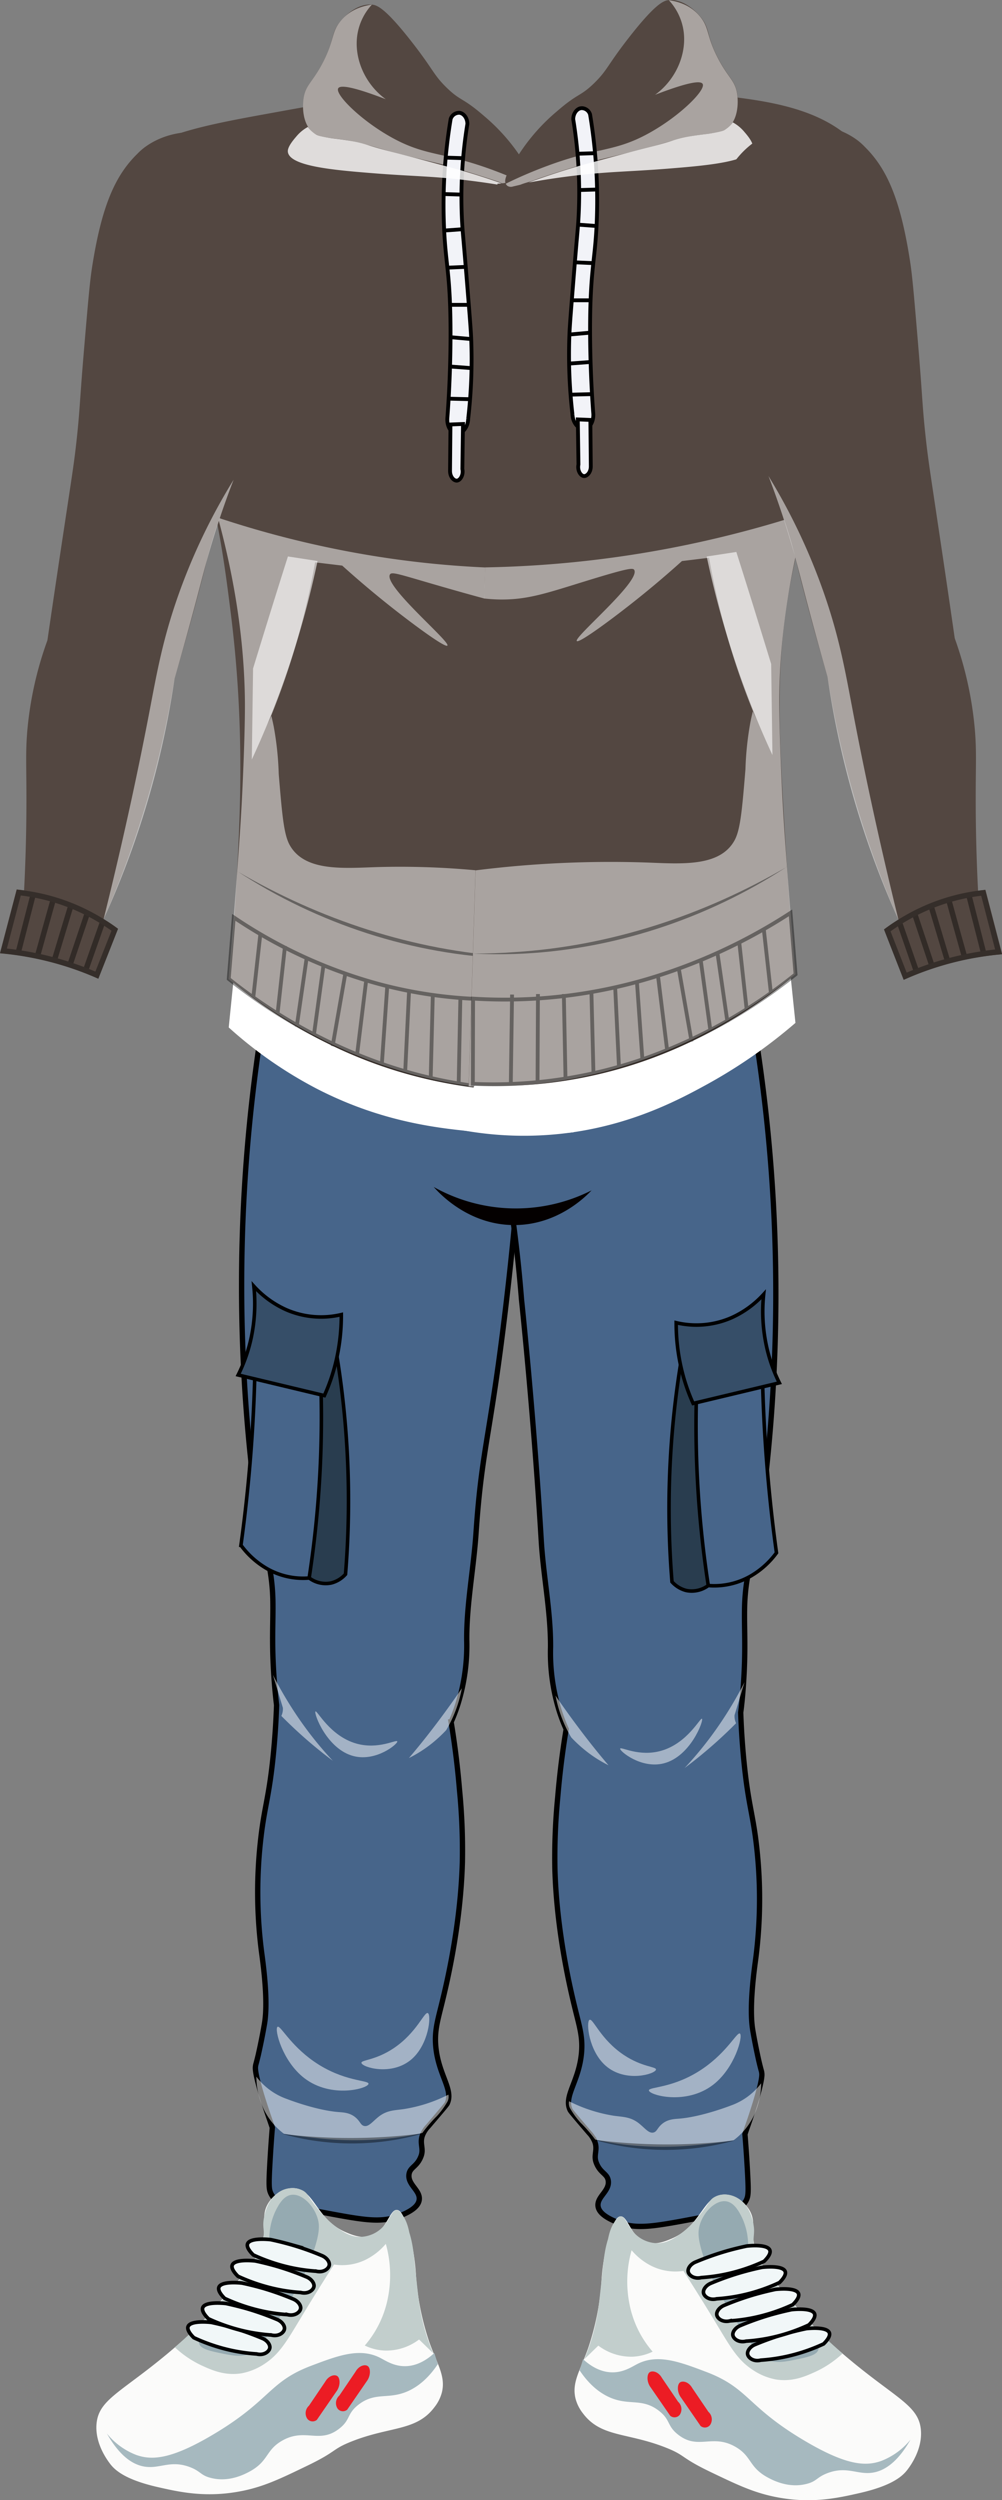 <svg xmlns="http://www.w3.org/2000/svg" viewBox="0 0 398.99 994.68"><rect x="0" y="0" width="398.99" height="994.68" fill="#808080" stroke="none"/><g style="isolation:isolate"><g id="costumes"><g id="_3" data-name="3"><path d="M477.85,996.93a659.65,659.65,0,0,0-.34,199.07,82.34,82.34,0,0,1,5.06,26.41c.19,9.56-.59,16.81.54,32.12.31,4.24.69,7.69.95,9.9-.15,4.3-.46,10.79-1.21,18.64-1.67,17.47-3.56,21.4-5,33.7a186,186,0,0,0,.2,45.7c.53,4,2.75,19.35,1.21,28.54-1.07,6.33-2.5,12.57-2.5,12.57-1,4.21-1,3.6-1.12,4.71-.44,3.84,5.54,20.73,5.54,20.73.26.74.68,2,1.18,3.47-.28,3.45-.63,8.17-.95,13.8-.52,9.09-.39,10.62.24,12.11,1.8,4.3,6.38,5.1,16.51,7,20.43,3.81,27.22,5.46,35.79,1.86,5.36-2.25,6.71-4.4,6.91-6.11.42-3.73-4.59-5.92-4.09-10,.37-3,3.22-3,4.82-7.33,1.15-3.08-.71-5,.59-8.39a11.13,11.13,0,0,1,2.29-3.49c4.86-5.7,7.3-8.55,7.5-9,2.64-5.53-3.42-11.24-4.51-22.57-.6-6.32.72-10.42,2.5-17.71,1.62-6.64,7.37-30.17,8.07-55.77a246.85,246.85,0,0,0-1.12-28.59c-.9-10.88-2.19-20.11-3.36-27.18a69,69,0,0,0,2.77-7.3,78.44,78.44,0,0,0,3.45-25.36c-.09-14.21,2.74-28.3,3.7-42.48,2.44-36,6.12-38.65,13-100.15,1.69-15.19,2.54-24.69,3.67-37.44,2.36-26.35,3-39.5,3-45.36-.27-28.28-15-52.86-35.42-60.86C521.27,941.83,488.24,960.27,477.85,996.93Z" transform="translate(-373.92 -586.04)" fill="#47658a" stroke="#000" stroke-miterlimit="10" stroke-width="2.12"/><path d="M506,1113.93a359.21,359.21,0,0,1,6.06,47.86,362.59,362.59,0,0,1-.56,50.55,11.26,11.26,0,0,1-5.69,3.47,10.91,10.91,0,0,1-8.78-2,40.88,40.88,0,0,1-8.4-11C470.78,1168.67,504.28,1116.53,506,1113.93Z" transform="translate(-373.92 -586.04)" fill="#293d4f" stroke="#000" stroke-miterlimit="10" stroke-width="1.41"/><path d="M475.51,1127.16c-.26,15.93-1.15,33-2.95,50.95q-1.17,11.7-2.7,22.69a33.66,33.66,0,0,0,10.38,9.32,29,29,0,0,0,16.78,3.72,422.36,422.36,0,0,0,4.35-42.89,427.46,427.46,0,0,0-.06-43.52Z" transform="translate(-373.92 -586.04)" fill="#47658a" stroke="#000" stroke-miterlimit="10" stroke-width="1.41"/><path d="M475,1097.76a38.89,38.89,0,0,0,12.75,9.28,34.82,34.82,0,0,0,22.08,2,79.55,79.55,0,0,1-2.23,19.09,75.38,75.38,0,0,1-4.52,13.14l-34.32-8.21A62.48,62.48,0,0,0,474,1118,66,66,0,0,0,475,1097.76Z" transform="translate(-373.92 -586.04)" fill="#364e68" stroke="#000" stroke-miterlimit="10" stroke-width="1.41"/><path d="M482.57,1252.32a152.89,152.89,0,0,0,9.75,16.54,143.25,143.25,0,0,0,14.14,17.7c-4.12-3.07-8.44-6.57-12.86-10.55-2.72-2.45-5.26-4.9-7.65-7.3a6.87,6.87,0,0,0,.56-1.87,6.53,6.53,0,0,0,.05-1.36Z" transform="translate(-373.92 -586.04)" fill="#fff" opacity="0.5" style="mix-blend-mode:overlay"/><path d="M557.83,1257.71q-4.29,6.3-9.21,12.87-6,8-11.88,14.89a51.1,51.1,0,0,0,9.94-6.48,55.17,55.17,0,0,0,4.89-4.61,48.91,48.91,0,0,0,3.65-7.48A52.34,52.34,0,0,0,557.83,1257.71Z" transform="translate(-373.92 -586.04)" fill="#fff" opacity="0.5" style="mix-blend-mode:overlay"/><path d="M499.53,1266.93c.64-.64,5.71,9.75,16.24,12.76,8.91,2.54,16.09-1.8,16.35-.84s-8.35,8.13-17.35,5.85C504.08,1282,498.8,1267.65,499.53,1266.93Z" transform="translate(-373.92 -586.04)" fill="#fff" opacity="0.5" style="mix-blend-mode:overlay"/><path d="M484.41,1392.41c-1.29,1,1.94,13.67,10.69,20.4,10.79,8.28,25.44,4.1,25.56,2.25.1-1.56-10-.72-21.79-8.92C489.26,1399.44,485.5,1391.53,484.41,1392.41Z" transform="translate(-373.92 -586.04)" fill="#fff" opacity="0.5" style="mix-blend-mode:overlay"/><path d="M517.84,1406.73c-.09-1.21,5.5-.94,12.76-5.77,9.38-6.25,12.35-14.89,13.73-14s.35,12.32-6.47,18.29C529.92,1412.15,518,1408.47,517.84,1406.73Z" transform="translate(-373.92 -586.04)" fill="#fff" opacity="0.5" style="mix-blend-mode:overlay"/><path d="M476,1412.21a26,26,0,0,0,12.13,8.88l.39.15c2.37.89,12.19,4.45,20.29,5.07,1.85.15,4.66.22,7,2.42,1.57,1.45,1.74,2.72,3,3.08,2,.55,3.62-2,6.34-4,3.2-2.27,5.89-2.16,9.62-2.7a59.51,59.51,0,0,0,17.7-5.74,4.2,4.2,0,0,1,0,1.73,3.86,3.86,0,0,1-.48,1.24,31.66,31.66,0,0,1-4.16,5.64,57.61,57.61,0,0,0-5.74,6.64c-2.73.62-6.68,1.43-11.49,2a133.93,133.93,0,0,1-31.51-.06c-3.26-.32-7.37-.83-12.12-1.63a26.36,26.36,0,0,1-8.27-10.28A30.8,30.8,0,0,1,476,1412.21Z" transform="translate(-373.92 -586.04)" fill="#fff" opacity="0.5" style="mix-blend-mode:overlay"/><g opacity="0.4"><path d="M486.41,1435a226,226,0,0,0,56.22-.27,102.4,102.4,0,0,1-56.22.27Z" transform="translate(-373.92 -586.04)"/></g><path d="M412.35,1550.42c-.63,7.59,4.07,14,5.14,15.47,1.78,2.44,5.5,6.51,19.44,9.66,8.29,1.88,18.67,4.23,32.38,1.69,9.37-1.73,16.1-5,26.47-10,12.54-6,10.08-6.66,17.93-9.8,15.57-6.23,26-4.06,33.26-13.79a15.89,15.89,0,0,0,2.91-5.82c1.58-6.5-1.92-11.31-5-20a105,105,0,0,1-5.31-26.37,79.77,79.77,0,0,0-3.41-19.34c-1.65-5.12-2.84-6.73-4.11-6.88-2.81-.33-3.78,6.73-8.76,9.59-4.23,2.43-9,.43-11.75-.76-11.71-5-12.35-16.93-20.43-17.49-4.38-.31-8.8,2.88-10.78,6.7s-.81,6.87-1.37,11.75c-.77,6.72-4.19,11.28-10.55,18.73-9.82,11.48-14.73,17.22-21.44,23.18C423.86,1537.49,413.24,1539.69,412.35,1550.42Z" transform="translate(-373.92 -586.04)" fill="#fbfbfa"/><path d="M416.48,1554.2a27.86,27.86,0,0,0,11.79,8.55c6.17,2.16,13.82,1.75,30.51-8.15,22.92-13.6,22.08-20.89,38.91-27.31,10.58-4,19.42-7.42,27.65-3.18,2.27,1.17,5.74,3.56,10.6,3.27,4.7-.28,8.45-2.94,10.93-5.21.46,1.47.92,2.95,1.39,4.42-4,6-8.06,8.83-10.94,10.29-8.36,4.24-13.6.39-20.64,5.83-4.72,3.65-3.11,6-7.64,9.52-8,6.28-13.59-.46-22.83,4.84-6.69,3.85-5.21,8.22-13.21,12.42-2.13,1.11-8.15,4.16-15.1,2.37-4.09-1-4-2.62-8.27-4.27-8.31-3.18-12.5,1.23-19.26-.46C426.78,1566.24,421.72,1563.43,416.48,1554.2Z" transform="translate(-373.92 -586.04)" fill="#a6b9bf"/><path d="M500.09,1548.76q3.86-5.61,7.73-11.21c1.71-2.25,1.56-5.12.59-6.06s-3.49-.52-5,2.1l-6.46,9.54a4,4,0,0,0-.71,5.12A2.63,2.63,0,0,0,500.09,1548.76Z" transform="translate(-373.92 -586.04)" fill="#ec1c24"/><path d="M512.18,1544.7l7.72-11.22c1.72-2.25,1.57-5.11.6-6s-3.49-.53-5,2.1l-6.46,9.53a4,4,0,0,0-.72,5.13A2.64,2.64,0,0,0,512.18,1544.7Z" transform="translate(-373.92 -586.04)" fill="#ec1c24"/><path d="M443.55,1519.89a40.77,40.77,0,0,0,10.9,7.34c3.73,1.69,9,4.1,15.7,3a24.89,24.89,0,0,0,9-3.68c6.12-4,9-9.15,14.6-18.42,2.94-4.88,7.39-12.15,13.18-21.16a21.39,21.39,0,0,0,12.62-1.93,25.19,25.19,0,0,0,8-6.3,46.09,46.09,0,0,1,.85,21.39,40.81,40.81,0,0,1-9.23,19.06,20.34,20.34,0,0,0,7.93,2,21.65,21.65,0,0,0,13.69-4.4l5.59,5.43a82.93,82.93,0,0,1-5.53-19.82c-.43-3-.89-7.38-1.58-13.86-.65-6.25-.94-9.63-2.3-14.1-.27-.9-.74-4.56-3.07-7.56-.71-.9-1.18-1.49-1.89-1.57-2-.22-2.76,3.87-5.94,7a12.81,12.81,0,0,1-8.27,3.63c-4.12.22-7.18-1.92-9.79-3.75a38.44,38.44,0,0,1-7.84-7.82c-3.72-4.54-3.59-5.69-5.65-6.83a9.56,9.56,0,0,0-10.17,1.08c-3.92,2.91-4.94,7.86-5.27,9.5-.84,4.1.34,5.14-.3,9.05-.55,3.32-2.31,5.91-5.8,10.95a129.25,129.25,0,0,1-10,12.34c-1.56,1.77-3.25,3.71-5.54,6.14A188.4,188.4,0,0,1,443.55,1519.89Z" transform="translate(-373.92 -586.04)" fill="#c2cecc"/><path d="M453.18,1518.29c-.84-3.75,9-5.81,17.25-17.66,3.56-5.08,9.88-14.11,10.75-24.94a25.86,25.86,0,0,1,2.69-10.52c1-1.92,2.65-5,5.43-5.8,4.4-1.22,9.71,4,11.21,9.63.68,2.55.68,5.58-1.79,12.9-2.3,6.8-5.11,12.5-11.62,23.12-9.33,15.21-11.93,17.14-14.87,17.88-3.21.8-6.58.12-9.68-.51C457.76,1521.41,453.69,1520.59,453.18,1518.29Z" transform="translate(-373.92 -586.04)" fill="#95aab1"/><path d="M451.1,1516.07c-2.56-2.51-2.46-3.81-2.34-4.27.71-2.73,8.48-1.91,9.27-1.82,2.57.54,5.28,1.21,8.09,2a113.22,113.22,0,0,1,12.15,4.31c2,.77,3.22,2.46,3.1,3.75-.15,1.53-2.35,3.23-5.27,2.5a68.88,68.88,0,0,1-13.73-2.32A71.84,71.84,0,0,1,451.1,1516.07Z" transform="translate(-373.92 -586.04)" fill="#f1f7f8" stroke="#000" stroke-miterlimit="10" stroke-width="1.44"/><path d="M456.93,1508.55c-2.55-2.51-2.45-3.8-2.33-4.27.7-2.73,8.48-1.9,9.26-1.82,2.58.55,5.28,1.21,8.09,2a111.13,111.13,0,0,1,12.15,4.3c2,.77,3.23,2.46,3.1,3.75-.15,1.53-2.35,3.24-5.27,2.5a68.79,68.79,0,0,1-13.72-2.32A72,72,0,0,1,456.93,1508.55Z" transform="translate(-373.92 -586.04)" fill="#f1f7f8" stroke="#000" stroke-miterlimit="10" stroke-width="1.44"/><path d="M463.37,1500.43c-2.55-2.52-2.45-3.81-2.33-4.27.7-2.73,8.48-1.91,9.26-1.82q3.87.81,8.09,2a114.69,114.69,0,0,1,12.15,4.3c2,.78,3.23,2.47,3.1,3.75-.15,1.53-2.35,3.24-5.27,2.5a68,68,0,0,1-13.72-2.31A72.36,72.36,0,0,1,463.37,1500.43Z" transform="translate(-373.92 -586.04)" fill="#f1f7f8" stroke="#000" stroke-miterlimit="10" stroke-width="1.44"/><path d="M468.67,1491.63c-2.55-2.52-2.45-3.81-2.33-4.27.71-2.73,8.48-1.91,9.26-1.82,2.58.54,5.29,1.21,8.09,2a113.47,113.47,0,0,1,12.16,4.3c2,.78,3.22,2.47,3.1,3.75-.16,1.53-2.35,3.24-5.28,2.5a67.38,67.38,0,0,1-13.72-2.32A71.39,71.39,0,0,1,468.67,1491.63Z" transform="translate(-373.92 -586.04)" fill="#f1f7f8" stroke="#000" stroke-miterlimit="10" stroke-width="1.44"/><path d="M474.78,1483.15c-2.55-2.51-2.45-3.8-2.33-4.27.71-2.73,8.48-1.91,9.26-1.82,2.58.54,5.28,1.21,8.09,2a110.38,110.38,0,0,1,12.15,4.3c2,.77,3.23,2.46,3.1,3.75-.15,1.53-2.35,3.23-5.27,2.5a68.79,68.79,0,0,1-13.72-2.32A72.36,72.36,0,0,1,474.78,1483.15Z" transform="translate(-373.92 -586.04)" fill="#f1f7f8" stroke="#000" stroke-miterlimit="10" stroke-width="1.44"/><path d="M675.13,1000.31A656.83,656.83,0,0,1,682.85,1103a657.17,657.17,0,0,1-7.39,96,81.84,81.84,0,0,0-5.05,26.37c-.2,9.54.58,16.78-.55,32.07-.31,4.23-.68,7.67-1,9.88.15,4.3.46,10.77,1.21,18.61,1.67,17.44,3.56,21.36,5,33.64a186,186,0,0,1-.21,45.62c-.53,3.94-2.75,19.31-1.2,28.49,1.06,6.32,2.49,12.55,2.49,12.55,1,4.2,1,3.59,1.12,4.7.44,3.84-5.53,20.7-5.53,20.7-.27.74-.69,1.94-1.19,3.46.28,3.44.63,8.16.95,13.77.52,9.08.39,10.6-.23,12.09-1.81,4.3-6.39,5.09-16.52,7-20.43,3.81-27.22,5.45-35.79,1.86-5.36-2.25-6.71-4.4-6.91-6.11-.42-3.72,4.59-5.91,4.09-10-.37-3-3.22-3-4.82-7.32-1.14-3.07.72-5-.59-8.38a11.2,11.2,0,0,0-2.29-3.48c-4.86-5.69-7.3-8.54-7.5-9-2.64-5.52,3.42-11.21,4.51-22.53.6-6.31-.72-10.4-2.5-17.67-1.62-6.63-7.36-30.12-8.07-55.68a246,246,0,0,1,1.12-28.54c.9-10.86,2.19-20.07,3.37-27.13a67.47,67.47,0,0,1-2.78-7.29,78.16,78.16,0,0,1-3.45-25.31c.09-14.21-2.85-28.23-3.7-42.41-3-50.44-7.86-95.91-7.86-95.91-.79-10-2.27-25.35-5.18-44-4.35-27.93-7-31.63-6.56-42.74.72-20,11.46-51.4,35.43-60.75C631.71,945.3,664.73,963.71,675.13,1000.31Z" transform="translate(-373.92 -586.04)" fill="#47658a" stroke="#000" stroke-miterlimit="10" stroke-width="2.11"/><path d="M647,1117.1a360.66,360.66,0,0,0-5.5,98.25,11.4,11.4,0,0,0,5.69,3.46,11,11,0,0,0,8.78-2,41,41,0,0,0,8.4-11C682.19,1171.75,648.69,1119.69,647,1117.1Z" transform="translate(-373.92 -586.04)" fill="#293d4f" stroke="#000" stroke-miterlimit="10" stroke-width="1.41"/><path d="M677.46,1130.31c.26,15.9,1.15,32.91,2.95,50.86q1.17,11.68,2.7,22.65a33.58,33.58,0,0,1-10.37,9.3,29.17,29.17,0,0,1-16.79,3.72,420.6,420.6,0,0,1-4.28-86.26Z" transform="translate(-373.92 -586.04)" fill="#47658a" stroke="#000" stroke-miterlimit="10" stroke-width="1.41"/><path d="M678,1101a38.88,38.88,0,0,1-12.75,9.26,34.89,34.89,0,0,1-22.08,2,79.14,79.14,0,0,0,2.23,19,75,75,0,0,0,4.52,13.13l34.33-8.2a61.91,61.91,0,0,1-5.23-15.07A65.6,65.6,0,0,1,678,1101Z" transform="translate(-373.92 -586.04)" fill="#364e68" stroke="#000" stroke-miterlimit="10" stroke-width="1.41"/><path d="M670.4,1255.25a151.05,151.05,0,0,1-9.75,16.51,144.62,144.62,0,0,1-14.13,17.68c4.11-3.07,8.43-6.57,12.85-10.54,2.72-2.45,5.27-4.89,7.65-7.29a6.76,6.76,0,0,1-.56-1.87,7.17,7.17,0,0,1-.05-1.35Z" transform="translate(-373.92 -586.04)" fill="#fff" opacity="0.5" style="mix-blend-mode:overlay"/><path d="M595.14,1260.64q4.29,6.28,9.22,12.84,6,8,11.87,14.86a50.67,50.67,0,0,1-9.93-6.47,54,54,0,0,1-4.9-4.6,48.3,48.3,0,0,1-3.65-7.47A52.11,52.11,0,0,1,595.14,1260.64Z" transform="translate(-373.92 -586.04)" fill="#fff" opacity="0.5" style="mix-blend-mode:overlay"/><path d="M653.45,1269.84c-.65-.64-5.72,9.73-16.25,12.73-8.91,2.54-16.09-1.79-16.34-.84s8.34,8.12,17.34,5.85C648.89,1284.88,654.17,1270.56,653.45,1269.84Z" transform="translate(-373.92 -586.04)" fill="#fff" opacity="0.5" style="mix-blend-mode:overlay"/><path d="M668.57,1395.09c1.28,1-2,13.66-10.7,20.37-10.79,8.27-25.44,4.09-25.56,2.24-.09-1.54,10.05-.71,21.79-8.89C663.71,1402.12,667.47,1394.22,668.57,1395.09Z" transform="translate(-373.92 -586.04)" fill="#fff" opacity="0.5" style="mix-blend-mode:overlay"/><path d="M635.13,1409.39c.1-1.2-5.49-.93-12.75-5.76-9.39-6.23-12.36-14.86-13.74-14s-.34,12.3,6.47,18.26C623.05,1414.81,635,1411.13,635.13,1409.39Z" transform="translate(-373.92 -586.04)" fill="#fff" opacity="0.5" style="mix-blend-mode:overlay"/><path d="M677,1414.86a25.92,25.92,0,0,1-12.13,8.87l-.38.15c-2.38.88-12.2,4.44-20.3,5.06-1.85.15-4.66.21-7,2.41-1.57,1.46-1.73,2.73-3,3.08-2,.55-3.61-2-6.34-4-3.2-2.26-5.89-2.15-9.62-2.68a60.2,60.2,0,0,1-17.7-5.74,4.16,4.16,0,0,0,0,1.72,3.42,3.42,0,0,0,.49,1.24,31.38,31.38,0,0,0,4.15,5.64,58.79,58.79,0,0,1,5.75,6.62,116.17,116.17,0,0,0,11.48,2,134.38,134.38,0,0,0,31.51-.07c3.26-.32,7.37-.82,12.12-1.63a26.34,26.34,0,0,0,8.28-10.26A30.81,30.81,0,0,0,677,1414.86Z" transform="translate(-373.92 -586.04)" fill="#fff" opacity="0.5" style="mix-blend-mode:overlay"/><g opacity="0.4"><path d="M666.56,1437.57a102.59,102.59,0,0,1-56.22-.28,227,227,0,0,0,56.22.28Z" transform="translate(-373.92 -586.04)"/></g><path d="M740.62,1552.83c.63,7.58-4.06,14-5.13,15.45-1.79,2.43-5.51,6.49-19.45,9.64-8.29,1.88-18.67,4.23-32.38,1.69-9.37-1.73-16.1-5-26.47-9.95-12.54-6-10.08-6.65-17.93-9.78-15.57-6.22-26-4.05-33.26-13.76a15.89,15.89,0,0,1-2.91-5.82c-1.58-6.48,1.92-11.28,5-20a104.21,104.21,0,0,0,5.31-26.32,79.51,79.51,0,0,1,3.41-19.31c1.65-5.11,2.84-6.72,4.12-6.87,2.8-.32,3.78,6.72,8.75,9.57,4.23,2.43,9,.43,11.75-.75,11.71-5,12.35-16.9,20.43-17.47,4.38-.3,8.8,2.88,10.78,6.7s.81,6.86,1.37,11.72c.78,6.71,4.19,11.27,10.55,18.7,9.82,11.46,14.73,17.19,21.44,23.14C729.11,1539.93,739.74,1542.12,740.62,1552.83Z" transform="translate(-373.92 -586.04)" fill="#fbfbfa"/><path d="M736.49,1556.61a27.93,27.93,0,0,1-11.79,8.54c-6.17,2.15-13.82,1.74-30.51-8.15-22.92-13.57-22.08-20.84-38.91-27.26-10.57-4-19.42-7.41-27.65-3.17-2.27,1.17-5.74,3.56-10.6,3.26-4.7-.28-8.45-2.94-10.93-5.2-.46,1.47-.92,2.94-1.39,4.42,4,6,8.06,8.81,10.94,10.27,8.36,4.23,13.6.39,20.64,5.82,4.72,3.64,3.11,5.95,7.65,9.5,8,6.27,13.58-.46,22.82,4.84,6.69,3.83,5.22,8.2,13.21,12.39,2.13,1.11,8.15,4.15,15.1,2.37,4.09-1,4-2.62,8.27-4.26,8.31-3.18,12.51,1.22,19.26-.46C726.19,1568.62,731.25,1565.82,736.49,1556.61Z" transform="translate(-373.92 -586.04)" fill="#a6b9bf"/><path d="M652.88,1551.18q-3.86-5.61-7.72-11.2c-1.72-2.24-1.57-5.1-.6-6s3.49-.53,5,2.1l6.46,9.51a4,4,0,0,1,.72,5.12A2.64,2.64,0,0,1,652.88,1551.18Z" transform="translate(-373.92 -586.04)" fill="#ec1c24"/><path d="M640.79,1547.12l-7.72-11.19c-1.72-2.25-1.57-5.11-.6-6s3.5-.52,5,2.1l6.46,9.52a4,4,0,0,1,.72,5.11A2.64,2.64,0,0,1,640.79,1547.12Z" transform="translate(-373.92 -586.04)" fill="#ec1c24"/><path d="M709.42,1522.36a40.6,40.6,0,0,1-10.9,7.32c-3.73,1.69-9,4.09-15.69,3a24.56,24.56,0,0,1-9-3.68c-6.13-3.94-9-9.13-14.61-18.39-2.94-4.86-7.39-12.12-13.17-21.11a21.58,21.58,0,0,1-12.63-1.93,25,25,0,0,1-8-6.29,45.74,45.74,0,0,0-.86,21.35,40.7,40.7,0,0,0,9.24,19,20.57,20.57,0,0,1-7.94,2,21.73,21.73,0,0,1-13.69-4.4l-5.59,5.42a82.6,82.6,0,0,0,5.53-19.78c.43-3,.89-7.37,1.58-13.84.66-6.24.94-9.61,2.3-14.07.27-.9.74-4.56,3.07-7.55.71-.9,1.18-1.49,1.9-1.57,2-.22,2.76,3.86,5.93,7a12.8,12.8,0,0,0,8.27,3.62c4.12.22,7.18-1.91,9.79-3.74a38.62,38.62,0,0,0,7.84-7.8c3.72-4.54,3.59-5.68,5.66-6.82,3.17-1.76,7.22-1.11,10.16,1.07,3.93,2.91,4.94,7.85,5.27,9.49.84,4.09-.34,5.13.3,9,.55,3.32,2.31,5.9,5.8,10.93A131,131,0,0,0,690,1503c1.56,1.77,3.25,3.7,5.55,6.13A188.36,188.36,0,0,0,709.42,1522.36Z" transform="translate(-373.92 -586.04)" fill="#c2cecc"/><path d="M699.8,1520.76c.83-3.74-9-5.8-17.26-17.63-3.55-5.07-9.88-14.09-10.74-24.9a26,26,0,0,0-2.69-10.5c-1-1.91-2.66-5-5.44-5.79-4.4-1.21-9.71,4-11.21,9.61-.68,2.56-.68,5.58,1.79,12.88,2.3,6.8,5.11,12.49,11.62,23.08,9.33,15.18,11.93,17.11,14.87,17.85,3.21.8,6.58.12,9.68-.51C695.22,1523.88,699.28,1523.06,699.8,1520.76Z" transform="translate(-373.92 -586.04)" fill="#95aab1"/><path d="M701.88,1518.54c2.55-2.51,2.45-3.8,2.33-4.26-.71-2.73-8.48-1.9-9.26-1.81-2.58.54-5.29,1.2-8.09,2a113.51,113.51,0,0,0-12.16,4.29c-2,.77-3.22,2.46-3.1,3.74.16,1.53,2.35,3.24,5.28,2.5a68.79,68.79,0,0,0,13.72-2.32A71.39,71.39,0,0,0,701.88,1518.54Z" transform="translate(-373.92 -586.04)" fill="#f1f7f8" stroke="#000" stroke-miterlimit="10" stroke-width="1.43"/><path d="M696,1511c2.55-2.51,2.45-3.8,2.33-4.27-.7-2.72-8.48-1.9-9.26-1.81q-3.87.81-8.09,2a113.31,113.31,0,0,0-12.15,4.29c-2,.78-3.23,2.46-3.1,3.75.15,1.52,2.35,3.23,5.27,2.49a68.19,68.19,0,0,0,13.73-2.31A72.26,72.26,0,0,0,696,1511Z" transform="translate(-373.92 -586.04)" fill="#f1f7f8" stroke="#000" stroke-miterlimit="10" stroke-width="1.43"/><path d="M689.6,1502.93c2.55-2.51,2.45-3.8,2.33-4.27-.7-2.72-8.48-1.9-9.26-1.81q-3.87.81-8.09,2a113.31,113.31,0,0,0-12.15,4.29c-2,.78-3.23,2.46-3.1,3.75.15,1.53,2.35,3.23,5.27,2.49a68,68,0,0,0,13.72-2.31A71,71,0,0,0,689.6,1502.93Z" transform="translate(-373.92 -586.04)" fill="#f1f7f8" stroke="#000" stroke-miterlimit="10" stroke-width="1.43"/><path d="M684.3,1494.14c2.55-2.51,2.45-3.8,2.33-4.26-.71-2.73-8.48-1.9-9.26-1.81-2.58.54-5.28,1.2-8.09,2a110.43,110.43,0,0,0-12.15,4.29c-2,.77-3.23,2.46-3.1,3.74.15,1.53,2.35,3.24,5.27,2.5A68.79,68.79,0,0,0,673,1498.3,71.39,71.39,0,0,0,684.3,1494.14Z" transform="translate(-373.92 -586.04)" fill="#f1f7f8" stroke="#000" stroke-miterlimit="10" stroke-width="1.43"/><path d="M678.19,1485.68c2.55-2.51,2.45-3.8,2.33-4.26-.7-2.73-8.48-1.9-9.26-1.81-2.58.54-5.28,1.2-8.09,2a113.27,113.27,0,0,0-12.15,4.3c-2,.77-3.23,2.46-3.1,3.74.15,1.53,2.35,3.23,5.27,2.5a68.79,68.79,0,0,0,13.72-2.32A71,71,0,0,0,678.19,1485.68Z" transform="translate(-373.92 -586.04)" fill="#f1f7f8" stroke="#000" stroke-miterlimit="10" stroke-width="1.43"/><path d="M525.47,1002.85c-4.26,10.67-.34,25.86.61,29.56.14.55.35,1.34.64,2.32h0a100,100,0,0,0,13,23.08c7.25,8.92,25.67,15.68,41.42,11.71,28.14-7.09,43.36-47.3,31.35-68.21C596.1,972.84,532.56,985.09,525.47,1002.85Z" transform="translate(-373.92 -586.04)" fill="#47658a"/><path d="M546.62,1058.26a66.83,66.83,0,0,0,62.87,1.35c-2.54,2.68-13.68,13.79-30.76,13.81C560.5,1073.44,548.87,1060.81,546.62,1058.26Z" transform="translate(-373.92 -586.04)" fill="#040000"/><path d="M467.62,969Q466.3,981.93,465,994.8A168.12,168.12,0,0,0,499.71,1019c26.65,13.8,49.9,16.09,66,17.51a208.62,208.62,0,0,0,36.58,0l-7.48-26.57a181.73,181.73,0,0,1-65-8.15A201.51,201.51,0,0,1,467.62,969Z" transform="translate(-373.92 -586.04)" fill="#fff"/><path d="M465,975.48c1-9.09,2.14-21.72,3-36.83,1.61-28.64,3.43-63.77-2.16-108.41-2.34-18.74-5.3-42.38-14.4-71.8-9.19-29.71-13.8-44.56-17.08-51.35a109.08,109.08,0,0,1-11.24-35.61c-1-7.76-1.46-11.64-.24-15.36,4.92-15,28.21-19.52,58.13-24.94,33.39-6.06,50.31-9.38,60.3-1.64,8.24,6.39,27.57,27.83,32.91,29.59a37.64,37.64,0,0,0,9.48,1.81q5.73,179.29,11.47,358.61a178.13,178.13,0,0,1-83.79-15.09A199.4,199.4,0,0,1,465,975.48Z" transform="translate(-373.92 -586.04)" fill="#534741"/><path d="M587,660.94c1-2-1.54-6-5.57-12.18a76.79,76.79,0,0,0-14.79-16.6c-8.74-7.59-9.18-5.68-15-11.37-5.25-5.17-5-6.85-13.63-17.91-10.92-14-14.1-14.83-16-15-6.28-.53-11.35,5.2-12.46,6.54-3.95,4.73-2.33,7.23-6.9,16.2-4.26,8.34-7.18,9.12-7.9,15-.14,1.11-.78,7.13,2.16,11.37,2.73,3.93,6.62,3.54,14.46,4.73,7.54,1.14,14.84,3.92,22.28,5.73l18.12,4.43C575.1,658.11,585.21,664.37,587,660.94Z" transform="translate(-373.92 -586.04)" fill="#534741"/><path d="M587,660.94a173.47,173.47,0,0,0-16.29-7.05c-20-7.47-26.5-5.58-39.56-12.47-12.65-6.68-23.66-17.45-22.61-20.13.49-1.26,4-1.55,19,4.23-8.33-6-12.79-16.39-11.31-25.76A22.84,22.84,0,0,1,522,587.89c-5,.69-9.31,2.68-12.46,6.54-3.7,4.5-2.43,7.44-6.9,16.2-4.26,8.34-7.18,9.12-7.9,15-.14,1.11-.78,7.13,2.16,11.37,2.73,3.93,6.62,3.54,14.46,4.73,7.54,1.14,14.84,3.92,22.28,5.73,17.51,4.27,16.25,3.89,18.12,4.43,6,1.74,18.64,5.63,23.69,7.55,1.82.69,3.71,1.08,5.53,1.81.23.09,1.19.31,3.09.75a2.55,2.55,0,0,0,2.25-.15A2.4,2.4,0,0,0,587,660.94Z" transform="translate(-373.92 -586.04)" fill="#fff" opacity="0.5" style="mix-blend-mode:overlay"/><path d="M588.15,812.17a386.88,386.88,0,0,1-81.29-7.85A399.14,399.14,0,0,1,460.72,792c9,33.11,10.68,58.41,10.73,74.56,0,14.09-1.15,36.75-1.25,38.63-.59,11-1.26,20-2.49,36.23-1.08,14.18-2,25.92-2.75,34.11,14.88,11.95,38.33,27.66,69.49,36.83a182.22,182.22,0,0,0,60.68,7.24L592,936.24A325,325,0,0,0,524.14,931c-13.63.44-29,1.87-34.91-8.85-2.32-4.25-3-12.22-4.32-28.17a124.24,124.24,0,0,0-2-18.92c-.36-1.79-.7-3.25-.93-4.21l-7.47,16.59h0a291.22,291.22,0,0,0,17.87-47.2,305.46,305.46,0,0,0,7-30.48l10.81,1.3c4.94,4.45,12.32,10.88,21.61,18.12,8.33,6.49,19.65,14.76,20.28,13.68,1-1.68-25.13-23.49-22.94-28.17.64-1.37,3.24-.32,19.62,4.42C562.24,823,572.28,825.73,582,828c3.09.71,5.64,1.26,7.31,1.61Q588.72,820.88,588.15,812.17Z" transform="translate(-373.92 -586.04)" fill="#fff" opacity="0.5" style="mix-blend-mode:overlay"/><g opacity="0.4"><path d="M467,951a194,194,0,0,0,56.85,26.26,178.22,178.22,0,0,0,70.32,4.83l1,37.43a186.81,186.81,0,0,1-71.82-11.17A208.63,208.63,0,0,1,465,975.48Q466,963.26,467,951Z" transform="translate(-373.92 -586.04)" fill="none" stroke="#000" stroke-miterlimit="10" stroke-width="1.52"/><path d="M477.6,957.57q-1.41,12.67-2.83,25.35" transform="translate(-373.92 -586.04)" fill="none" stroke="#000" stroke-miterlimit="10" stroke-width="1.52"/><path d="M487.41,962.4l-3,27.17" transform="translate(-373.92 -586.04)" fill="none" stroke="#000" stroke-miterlimit="10" stroke-width="1.52"/><path d="M496.05,967l-4,27.57" transform="translate(-373.92 -586.04)" fill="none" stroke="#000" stroke-miterlimit="10" stroke-width="1.52"/><path d="M502.7,970.25q-1.9,13.88-3.82,27.77" transform="translate(-373.92 -586.04)" fill="none" stroke="#000" stroke-miterlimit="10" stroke-width="1.52"/><path d="M511.51,972.86q-2.58,14.7-5.15,29.38" transform="translate(-373.92 -586.04)" fill="none" stroke="#000" stroke-miterlimit="10" stroke-width="1.52"/><path d="M519.66,976.69q-1.75,14.17-3.49,28.37" transform="translate(-373.92 -586.04)" fill="none" stroke="#000" stroke-miterlimit="10" stroke-width="1.52"/><path d="M528.13,978.3,526,1008.89" transform="translate(-373.92 -586.04)" fill="none" stroke="#000" stroke-miterlimit="10" stroke-width="1.52"/><path d="M536.78,980.71l-1.5,31.4" transform="translate(-373.92 -586.04)" fill="none" stroke="#000" stroke-miterlimit="10" stroke-width="1.52"/><path d="M546.25,982.12q-.4,16.5-.83,33" transform="translate(-373.92 -586.04)" fill="none" stroke="#000" stroke-miterlimit="10" stroke-width="1.52"/><path d="M557.23,983.33q-.35,16.8-.67,33.6" transform="translate(-373.92 -586.04)" fill="none" stroke="#000" stroke-miterlimit="10" stroke-width="1.52"/><path d="M567.53,983.33q.09,17.8.17,35.62" transform="translate(-373.92 -586.04)" fill="none" stroke="#000" stroke-miterlimit="10" stroke-width="1.52"/><path d="M577.84,983.53l.5,35.62" transform="translate(-373.92 -586.04)" fill="none" stroke="#000" stroke-miterlimit="10" stroke-width="1.52"/><path d="M589.64,982.72l1.17,36.83" transform="translate(-373.92 -586.04)" fill="none" stroke="#000" stroke-miterlimit="10" stroke-width="1.52"/><path d="M468.29,932.61c33,19.31,70.31,31.65,108.59,34,5.46.4,10.94.55,16.42.59-5.48.3-11,.31-16.46.16-38.47-1.3-76.37-13.74-108.55-34.78Z" transform="translate(-373.92 -586.04)"/></g><path d="M474.69,852l-.5,36.22a362.15,362.15,0,0,0,18.7-49.51c3.07-10.33,5.52-20.21,7.48-29.48l-11.8-1.81q-3.46,10.89-6.9,21.94Q478.13,840.75,474.69,852Z" transform="translate(-373.92 -586.04)" fill="#fff" opacity="0.6" style="mix-blend-mode:overlay"/><path d="M553.37,633.37a208.38,208.38,0,0,0-2.49,46.08c.68,11.33,1.93,15.37,2.33,30.39.36,13.82-.24,27.17-.5,32.2-.22,4.26-.47,7.85-.67,10.46-.18,3,1.36,5.57,3.16,6,2.21.57,5-1.9,5.15-5.84a206.3,206.3,0,0,0,1.17-32.4c-.16-3.48-.66-9.7-1.66-22.13-1.26-15.6-1.58-18.33-1.83-21.94a181.72,181.72,0,0,1,2-40.85c0-2.33-1.44-4.22-3.16-4.43A3.55,3.55,0,0,0,553.37,633.37Z" transform="translate(-373.92 -586.04)" fill="#f2f3f8" stroke="#000" stroke-miterlimit="10" stroke-width="1.52"/><path d="M553.29,754.92q-.09,9.26-.17,18.51c0,2.39,1.59,4,2.83,3.82s2.59-2.22,2.08-4.62l.25-17.91Z" transform="translate(-373.92 -586.04)" fill="#f2f3f8" stroke="#000" stroke-miterlimit="10" stroke-width="1.52"/><path d="M552.46,744.65l8.39.2" transform="translate(-373.92 -586.04)" fill="none" stroke="#000" stroke-miterlimit="10" stroke-width="1.52"/><path d="M553.29,731.87l8.14.61" transform="translate(-373.92 -586.04)" fill="none" stroke="#000" stroke-miterlimit="10" stroke-width="1.52"/><path d="M553.37,720.2l7.9.71" transform="translate(-373.92 -586.04)" fill="none" stroke="#000" stroke-miterlimit="10" stroke-width="1.52"/><path d="M553.37,707.32h7.15" transform="translate(-373.92 -586.04)" fill="none" stroke="#000" stroke-miterlimit="10" stroke-width="1.52"/><path d="M552.21,692.53l6.81-.3" transform="translate(-373.92 -586.04)" fill="none" stroke="#000" stroke-miterlimit="10" stroke-width="1.52"/><path d="M551.13,677.74l6.81-.5" transform="translate(-373.92 -586.04)" fill="none" stroke="#000" stroke-miterlimit="10" stroke-width="1.52"/><path d="M550.71,663.25l6.74.2" transform="translate(-373.92 -586.04)" fill="none" stroke="#000" stroke-miterlimit="10" stroke-width="1.52"/><path d="M551.63,648.76l6.65.2" transform="translate(-373.92 -586.04)" fill="none" stroke="#000" stroke-miterlimit="10" stroke-width="1.52"/><path d="M499.85,639.6a10,10,0,0,1-3.32-3.06,15.69,15.69,0,0,0-4.5,3.67c-1.07,1.25-3.73,4.27-3.49,6.24.69,5.71,18.1,7.23,33.25,8.45,17.56,1.42,24.38,1.08,40.89,3.22,6.44.83,11.7,1.73,15.17,2.36-8.41-3.07-15.36-5.22-20.2-6.64-1.77-.52-.36-.09-17.33-4.68-6.43-1.74-12.91-3.2-19.29-5.2a50.58,50.58,0,0,0-5.64-1.51c-2.6-.53-5.5-.91-7.13-1.12-1.44-.18-2.16-.25-3.58-.49C501.12,640.26,500.22,639.8,499.85,639.6Z" transform="translate(-373.92 -586.04)" fill="#fff" opacity="0.81" style="mix-blend-mode:overlay"/><path d="M688,967.23q1.32,12.87,2.66,25.76A205.33,205.33,0,0,1,656,1017.14c-11,6.05-28.92,15.67-53.67,19.32a137.22,137.22,0,0,1-48.54-1.61q6.81-12.69,13.63-25.36a193.45,193.45,0,0,0,58.49-9.56A213.4,213.4,0,0,0,688,967.23Z" transform="translate(-373.92 -586.04)" fill="#fff"/><path d="M690.7,973.67c-.86-8.72-2-21.44-3-36.83-3.47-54.11-5.36-81.15,0-113.5a332,332,0,0,1,17.19-62.54c9.73-24.79,16.42-31.49,20.25-52.07,2.55-13.72,6.88-37.07-3.48-56.07-12.83-23.51-40.6-26.46-65.79-29.13-21.29-2.26-31.94-3.39-41.48,4.2-7.81,6.22-27.27,27.73-32.91,29.58a37.75,37.75,0,0,1-9.48,1.82q-5.73,179.29-11.47,358.61a178.13,178.13,0,0,0,83.79-15.09A199.4,199.4,0,0,0,690.7,973.67Z" transform="translate(-373.92 -586.04)" fill="#534741"/><path d="M575.3,659.13c-1-2,1.54-6,5.57-12.18a76.79,76.79,0,0,1,14.79-16.6c8.74-7.59,9.18-5.68,15-11.37,5.25-5.17,5-6.85,13.63-17.91,10.92-14,14.1-14.83,16-15,6.28-.52,11.35,5.2,12.46,6.54,4,4.74,2.33,7.24,6.9,16.2,4.26,8.35,7.17,9.13,7.9,15,.14,1.11.78,7.13-2.16,11.37-2.73,3.93-6.62,3.54-14.46,4.73-7.54,1.13-14.84,3.92-22.28,5.73-11.69,2.85-17.54,4.27-18.12,4.43C587.15,656.3,577,662.55,575.3,659.13Z" transform="translate(-373.92 -586.04)" fill="#534741"/><path d="M575.3,659.13a173.47,173.47,0,0,1,16.29-7c20-7.47,26.5-5.58,39.56-12.48,12.65-6.67,23.66-17.44,22.61-20.12-.49-1.26-4-1.55-19,4.23,8.33-6,12.79-16.39,11.3-25.76a22.81,22.81,0,0,0-5.81-11.88c5,.7,9.31,2.69,12.46,6.54,3.7,4.51,2.43,7.45,6.9,16.2,4.26,8.35,7.17,9.13,7.9,15,.14,1.11.78,7.13-2.16,11.37-2.73,3.93-6.62,3.54-14.46,4.73-7.54,1.13-14.84,3.92-22.28,5.73-17.51,4.27-16.25,3.89-18.12,4.43-6,1.74-18.64,5.62-23.69,7.55-1.82.69-3.71,1.08-5.53,1.81-.23.09-1.19.31-3.09.75A2.55,2.55,0,0,1,576,660,2.4,2.4,0,0,1,575.3,659.13Z" transform="translate(-373.92 -586.04)" fill="#fff" opacity="0.5" style="mix-blend-mode:overlay"/><path d="M567.12,811.77a432.82,432.82,0,0,0,81.68-9.26,442.25,442.25,0,0,0,46.14-12.38c-9,33.12-10.68,58.42-10.73,74.56,0,14.1,1.15,36.76,1.25,38.64.59,11,1.26,20,2.49,36.23,1.08,14.18,2,25.92,2.75,34.11-15.06,12-38.5,27.56-69.49,36.83a186.57,186.57,0,0,1-60.66,7.74q1.38-43,2.75-85.93a430.35,430.35,0,0,1,68.22-3.12c13.81.51,29.08,1.8,34.91-8.85,2.32-4.25,3-12.22,4.32-28.18a124.27,124.27,0,0,1,2-18.91c.36-1.79.7-3.25.93-4.21l7.47,16.58a290.72,290.72,0,0,1-17.87-47.19,305,305,0,0,1-7-30.49l-10.81,1.31c-4.94,4.45-12.32,10.88-21.61,18.11-8.33,6.5-19.64,14.77-20.28,13.69-1-1.68,25.13-23.49,22.94-28.18-.46-1-2-1-19.62,4.43-15,4.62-22.63,7.3-33.35,7.25a64.12,64.12,0,0,1-6.86-.41Z" transform="translate(-373.92 -586.04)" fill="#fff" opacity="0.5" style="mix-blend-mode:overlay"/><g opacity="0.4"><path d="M688.7,949.22a218.29,218.29,0,0,1-56.85,26.26,201.53,201.53,0,0,1-69.55,7.85l-.09,33.91a182.71,182.71,0,0,0,70.14-10.67,204.3,204.3,0,0,0,58.35-32.9Q689.7,961.45,688.7,949.22Z" transform="translate(-373.92 -586.04)" fill="none" stroke="#000" stroke-miterlimit="10" stroke-width="1.52"/><path d="M678.06,955.76q1.41,12.68,2.83,25.35" transform="translate(-373.92 -586.04)" fill="none" stroke="#000" stroke-miterlimit="10" stroke-width="1.52"/><path d="M668.25,960.59l3,27.16" transform="translate(-373.92 -586.04)" fill="none" stroke="#000" stroke-miterlimit="10" stroke-width="1.52"/><path d="M659.61,965.22l4,27.57" transform="translate(-373.92 -586.04)" fill="none" stroke="#000" stroke-miterlimit="10" stroke-width="1.52"/><path d="M653,968.44q1.92,13.88,3.82,27.77" transform="translate(-373.92 -586.04)" fill="none" stroke="#000" stroke-miterlimit="10" stroke-width="1.52"/><path d="M644.15,971.05q2.58,14.7,5.15,29.38" transform="translate(-373.92 -586.04)" fill="none" stroke="#000" stroke-miterlimit="10" stroke-width="1.52"/><path d="M636,974.88q1.75,14.18,3.5,28.37" transform="translate(-373.92 -586.04)" fill="none" stroke="#000" stroke-miterlimit="10" stroke-width="1.52"/><path d="M627.53,976.49l2.16,30.58" transform="translate(-373.92 -586.04)" fill="none" stroke="#000" stroke-miterlimit="10" stroke-width="1.52"/><path d="M618.88,978.9l1.5,31.39" transform="translate(-373.92 -586.04)" fill="none" stroke="#000" stroke-miterlimit="10" stroke-width="1.52"/><path d="M609.41,980.31q.4,16.5.83,33" transform="translate(-373.92 -586.04)" fill="none" stroke="#000" stroke-miterlimit="10" stroke-width="1.52"/><path d="M598.43,981.52q.35,16.8.67,33.6" transform="translate(-373.92 -586.04)" fill="none" stroke="#000" stroke-miterlimit="10" stroke-width="1.52"/><path d="M588.13,981.52q-.09,17.81-.17,35.62" transform="translate(-373.92 -586.04)" fill="none" stroke="#000" stroke-miterlimit="10" stroke-width="1.52"/><path d="M577.82,981.72l-.5,35.62" transform="translate(-373.92 -586.04)" fill="none" stroke="#000" stroke-miterlimit="10" stroke-width="1.52"/><path d="M564.85,1017.74" transform="translate(-373.92 -586.04)" fill="none" stroke="#000" stroke-miterlimit="10" stroke-width="1.52"/><path d="M566,980.91" transform="translate(-373.92 -586.04)" fill="none" stroke="#000" stroke-miterlimit="10" stroke-width="1.52"/><path d="M687.37,930.8c-32.17,21-70.08,33.48-108.55,34.78-5.49.15-11,.14-16.46-.16,5.48,0,11-.19,16.42-.59,38.29-2.38,75.55-14.72,108.59-34Z" transform="translate(-373.92 -586.04)"/></g><path d="M681,850.21l.5,36.22a362.15,362.15,0,0,1-18.7-49.51c-3.07-10.33-5.52-20.21-7.48-29.48l11.8-1.81q3.46,10.89,6.9,21.94Q677.53,838.94,681,850.21Z" transform="translate(-373.92 -586.04)" fill="#fff" opacity="0.6" style="mix-blend-mode:overlay"/><path d="M608.88,631.55a208.49,208.49,0,0,1,2.49,46.09C610.69,689,609.44,693,609,708c-.37,13.82.24,27.17.5,32.2.22,4.26.47,7.85.67,10.46.18,3-1.36,5.57-3.16,6-2.21.57-5-1.9-5.15-5.84a206.3,206.3,0,0,1-1.17-32.4c.16-3.48.66-9.7,1.66-22.13,1.26-15.6,1.58-18.33,1.83-21.94a181.72,181.72,0,0,0-2-40.85c0-2.34,1.44-4.22,3.16-4.43A3.55,3.55,0,0,1,608.88,631.55Z" transform="translate(-373.92 -586.04)" fill="#f2f3f8" stroke="#000" stroke-miterlimit="10" stroke-width="1.52"/><path d="M609,753.11q.09,9.25.17,18.51c0,2.39-1.59,4-2.83,3.82s-2.59-2.22-2.08-4.63L604,752.9Z" transform="translate(-373.92 -586.04)" fill="#f2f3f8" stroke="#000" stroke-miterlimit="10" stroke-width="1.52"/><path d="M609.79,742.84l-8.39.2" transform="translate(-373.92 -586.04)" fill="none" stroke="#000" stroke-miterlimit="10" stroke-width="1.52"/><path d="M609,730.06l-8.15.61" transform="translate(-373.92 -586.04)" fill="none" stroke="#000" stroke-miterlimit="10" stroke-width="1.52"/><path d="M608.88,718.39l-7.9.71" transform="translate(-373.92 -586.04)" fill="none" stroke="#000" stroke-miterlimit="10" stroke-width="1.52"/><path d="M608.88,705.51h-7.15" transform="translate(-373.92 -586.04)" fill="none" stroke="#000" stroke-miterlimit="10" stroke-width="1.52"/><path d="M610,690.72l-6.81-.3" transform="translate(-373.92 -586.04)" fill="none" stroke="#000" stroke-miterlimit="10" stroke-width="1.52"/><path d="M611.12,675.93l-6.81-.5" transform="translate(-373.92 -586.04)" fill="none" stroke="#000" stroke-miterlimit="10" stroke-width="1.52"/><path d="M611.54,661.44l-6.74.2" transform="translate(-373.92 -586.04)" fill="none" stroke="#000" stroke-miterlimit="10" stroke-width="1.52"/><path d="M610.62,647l-6.65.2" transform="translate(-373.92 -586.04)" fill="none" stroke="#000" stroke-miterlimit="10" stroke-width="1.52"/><path d="M662.4,637.79a10,10,0,0,0,3.32-3.06,15.69,15.69,0,0,1,4.5,3.67c1.07,1.24,3.73,4.27,3.49,6.24-.69,5.71-18.1,7.23-33.25,8.45-17.56,1.41-24.38,1.08-40.89,3.22-6.44.83-11.7,1.73-15.17,2.36,8.41-3.07,15.36-5.23,20.2-6.64,1.77-.52.36-.09,17.33-4.68,6.43-1.74,12.91-3.2,19.29-5.2a50.58,50.58,0,0,1,5.64-1.51c2.6-.54,5.5-.91,7.13-1.12,1.44-.18,2.16-.25,3.58-.49C661.13,638.44,662,638,662.4,637.79Z" transform="translate(-373.92 -586.04)" fill="#fff" opacity="0.81" style="mix-blend-mode:overlay"/><path d="M753.11,969a117.54,117.54,0,0,0-19.3,6.81L726,955.78c.76-.59,1.59-1.19,2.48-1.8,1.12-.76,2.2-1.42,3.23-2a394.77,394.77,0,0,1-28.26-96.66c-5.92-20.32-9.74-34.88-12.18-44.72-.61-2.45-1.57-6.57-3.27-12.09-3-9.8-6.24-17.27-10.26-28.12-10.12-27.33-16.79-44.84-18.53-67-1.55-19.67-3.24-41.14,9-55.28,11.94-13.83,33.54-16.39,47.13-6.28a24.77,24.77,0,0,1,2.93,2.62c8.72,8.61,14.24,20.7,18.1,46,.89,5.84,1.63,14.69,3.12,32.4,1.79,21.31,1.61,23.77,2.88,35.76,1.07,10.11,1.88,14.79,5,35.76,1.58,10.49,3.92,26.13,6.72,45.6a144.22,144.22,0,0,1,8,36.24c.79,9.32.29,14.74.36,30.6.06,14.31.54,26,.93,33.61l2.94-.34,6.66,25.61A118.46,118.46,0,0,0,753.11,969Z" transform="translate(-373.92 -586.04)" fill="#534741"/><path d="M759.72,942.19q2.91,11.38,5.81,22.78" transform="translate(-373.92 -586.04)" fill="none" stroke="#000" stroke-miterlimit="10" stroke-width="2.16" opacity="0.4"/><path d="M751.78,944.32q3,11,6.08,21.94" transform="translate(-373.92 -586.04)" fill="none" stroke="#000" stroke-miterlimit="10" stroke-width="2.16" opacity="0.4"/><path d="M744.55,946.07l6.54,21.81" transform="translate(-373.92 -586.04)" fill="none" stroke="#000" stroke-miterlimit="10" stroke-width="2.16" opacity="0.4"/><path d="M738.12,949.56q3.42,10.28,6.85,20.55" transform="translate(-373.92 -586.04)" fill="none" stroke="#000" stroke-miterlimit="10" stroke-width="2.16" opacity="0.4"/><path d="M732,952.78q3.27,9.44,6.56,18.88" transform="translate(-373.92 -586.04)" fill="none" stroke="#000" stroke-miterlimit="10" stroke-width="2.16" opacity="0.4"/><path d="M771.53,964.72c-3.89.39-8,1-12.28,1.84a122.82,122.82,0,0,0-24.9,7.87q-3.57-9.12-7.13-18.24a80.35,80.35,0,0,1,16.84-9.5,78.37,78.37,0,0,1,21.38-5.46Z" transform="translate(-373.92 -586.04)" fill="none" stroke="#352e2a" stroke-miterlimit="10" stroke-width="2.16"/><path d="M702,822c6.27,18,8.53,31.29,11.52,47,3.68,19.37,9.45,47.58,18.18,83a361.29,361.29,0,0,1-22.26-65.22c-2.61-11-4.56-21.52-6-31.44-3.78-13.22-6.68-24-8.64-31.44-2.62-10-3.61-14.14-5.68-21.2-3.46-11.82-6.87-21.21-9.2-27.28A242.24,242.24,0,0,1,702,822Z" transform="translate(-373.92 -586.04)" fill="#fff" opacity="0.5" style="mix-blend-mode:overlay"/><path d="M393.72,968.61A119.35,119.35,0,0,1,413,975.35q3.92-9.93,7.85-19.85c-.76-.58-1.59-1.18-2.48-1.78-1.12-.75-2.2-1.41-3.23-2a387.84,387.84,0,0,0,28.26-95.69c5.93-20.12,9.74-34.54,12.19-44.28.6-2.42,1.56-6.5,3.26-12,3-9.7,6.24-17.1,10.26-27.84,10.12-27.06,16.79-44.39,18.53-66.34,1.55-19.46,3.24-40.73-8.95-54.72-12-13.7-33.55-16.23-47.14-6.22a24.32,24.32,0,0,0-2.93,2.59c-8.72,8.53-14.24,20.5-18.1,45.54-.89,5.79-1.63,14.55-3.12,32.08-1.79,21.1-1.61,23.54-2.88,35.4-1.07,10-1.88,14.64-5,35.4-1.58,10.39-3.91,25.88-6.72,45.15a141.5,141.5,0,0,0-8,35.88c-.79,9.22-.29,14.59-.36,30.29-.06,14.17-.54,25.7-.93,33.28l-2.94-.35-6.66,25.36A119.14,119.14,0,0,1,393.72,968.61Z" transform="translate(-373.92 -586.04)" fill="#534741"/><path d="M387.11,942q-2.91,11.28-5.81,22.56" transform="translate(-373.92 -586.04)" fill="none" stroke="#000" stroke-miterlimit="10" stroke-width="2.15" opacity="0.4"/><path d="M395.05,944.16Q392,955,389,965.87" transform="translate(-373.92 -586.04)" fill="none" stroke="#000" stroke-miterlimit="10" stroke-width="2.15" opacity="0.4"/><path d="M402.28,945.89l-6.54,21.59" transform="translate(-373.92 -586.04)" fill="none" stroke="#000" stroke-miterlimit="10" stroke-width="2.15" opacity="0.4"/><path d="M408.71,949.34l-6.85,20.35" transform="translate(-373.92 -586.04)" fill="none" stroke="#000" stroke-miterlimit="10" stroke-width="2.15" opacity="0.4"/><path d="M414.89,952.53l-6.57,18.69" transform="translate(-373.92 -586.04)" fill="none" stroke="#000" stroke-miterlimit="10" stroke-width="2.15" opacity="0.4"/><path d="M375.3,964.35A124.29,124.29,0,0,1,412.49,974q3.56-9,7.13-18.06a80.52,80.52,0,0,0-16.85-9.41,79.09,79.09,0,0,0-21.38-5.4Z" transform="translate(-373.92 -586.04)" fill="none" stroke="#352e2a" stroke-miterlimit="10" stroke-width="2.15"/><path d="M444.87,823c-6.27,17.78-8.53,31-11.52,46.57-3.68,19.17-9.45,47.1-18.18,82.15a354.54,354.54,0,0,0,22.26-64.57c2.61-10.89,4.56-21.3,6-31.12,3.78-13.09,6.68-23.77,8.64-31.13,2.62-9.85,3.61-14,5.68-21,3.46-11.7,6.87-21,9.2-27A238.79,238.79,0,0,0,444.87,823Z" transform="translate(-373.92 -586.04)" fill="#fff" opacity="0.5" style="mix-blend-mode:overlay"/></g></g></g></svg>